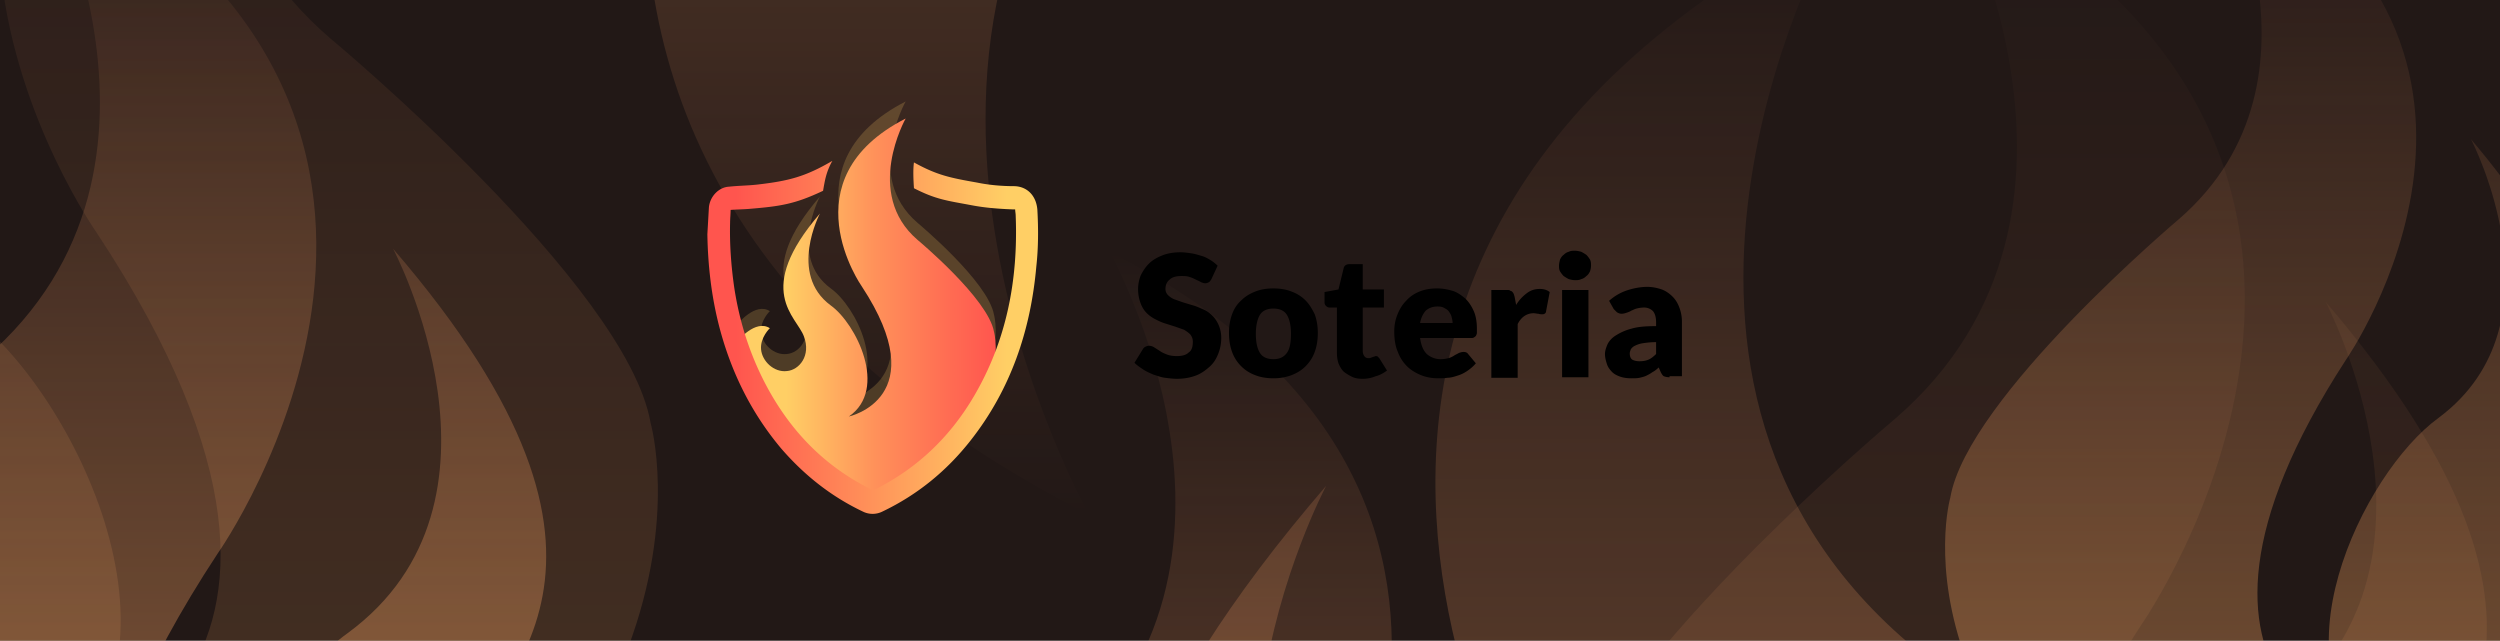 <svg xmlns="http://www.w3.org/2000/svg" xmlns:xlink="http://www.w3.org/1999/xlink" width="437" height="112" fill="none"  xmlns:v="https://vecta.io/nano"><g clip-path="url(#J)"><path fill="#221816" d="M0 0h437v112H0z"/><path d="M-50.386 71.291s-7.184 6.796-6.428 15.48 9.453 16.991 18.907 15.858c9.075-.755 17.772-11.327 12.479-25.297-5.294-14.725-37.057-33.226 11.722-89.86 0 0-23.445 44.175 7.94 67.206 18.529 13.215 42.351 61.166 13.235 81.177 0 0 63.148-13.592 9.453-95.146 0 0-55.207-78.156 32.141-122.709 0 0-31.007 54.747 8.697 88.728 0 0 51.805 43.042 55.964 67.206 0 0 18.907 65.319-88.861 120.066 0 0-103.609-54.747-98.693-113.647 0 .378 12.856-15.858 23.444-9.062z" fill="url(#A)" fill-opacity=".3"/><path d="M445.137 141.733s7.564 7.215 6.768 16.434-9.953 18.037-19.907 16.835c-9.555-.802-18.713-12.025-13.139-26.856 5.574-15.632 39.018-35.272-12.343-95.395 0 0 24.686 46.896-8.36 71.346-19.509 14.029-44.592 64.933-13.935 86.176 0 0-66.489-14.429-9.953-101.006 0 0 58.128-82.97-33.842-130.267 0 0 32.647 58.119-9.158 94.193 0 0-54.545 45.693-58.925 71.346 0 0-19.907 69.342 93.563 127.461 0 0 109.091-58.119 103.915-120.647 0 .401-13.536-16.835-24.684-9.62z" fill="url(#B)" fill-opacity=".3"/><path opacity=".7" d="M458.133 85.081s5.132 4.925 4.592 11.217-6.753 12.312-13.505 11.491c-6.483-.547-12.695-8.208-8.914-18.331 3.782-10.67 26.47-24.076-8.373-65.116 0 0 16.747 32.011-5.671 48.7-13.235 9.576-30.251 44.323-9.454 58.824 0 0-45.106-9.85-6.752-68.947 0 0 39.434-56.635-22.958-88.919 0 0 22.147 39.672-6.213 64.296 0 0-37.003 31.19-39.974 48.7 0 0-13.505 47.332 63.473 87.004 0 0 74.006-39.672 70.495-82.353 0 .274-9.183-11.491-16.746-6.566z" fill="url(#C)"/><path d="M105.386 127.291s7.185 6.796 6.428 15.48-9.453 16.991-18.906 15.858c-9.075-.755-17.773-11.327-12.479-25.297 5.294-14.725 37.057-33.225-11.723-89.86 0 0 23.445 44.175-7.94 67.206-18.529 13.215-42.351 61.166-13.235 81.177 0 0-63.148-13.592-9.453-95.146 0 0 55.207-78.156-32.141-122.709 0 0 31.007 54.747-8.697 88.728 0 0-51.805 43.042-55.964 67.206 0 0-18.907 65.319 88.862 120.066 0 0 103.609-54.747 98.693-113.647 0 .378-12.856-15.858-23.444-9.062z" fill="url(#D)"/><path d="M293.386 197.291s7.185 6.796 6.428 15.48-9.453 16.991-18.906 15.858c-9.076-.755-17.773-11.327-12.479-25.297 5.294-14.725 37.057-33.225-11.722-89.86 0 0 23.444 44.175-7.941 67.206-18.528 13.215-42.351 61.166-13.234 81.177 0 0-63.149-13.592-9.454-95.146 0 0 55.208-78.156-32.141-122.709 0 0 31.007 54.747-8.697 88.728 0 0-51.805 43.042-55.964 67.206 0 0-18.907 65.319 88.861 120.066 0 0 103.609-54.747 98.693-113.647 0 .378-12.856-15.858-23.444-9.062z" fill="url(#E)"/><path d="M179.609 204.274s-10.225 9.677-9.149 22.042 13.455 24.193 26.909 22.58c12.917-1.075 25.296-16.129 17.761-36.021-7.535-20.967-52.742-47.31 16.684-127.953 0 0-33.368 62.901 11.302 95.696 26.371 18.817 60.277 87.095 18.836 115.588 0 0 89.878-19.354 13.455-135.48 0 0-78.576-111.287 45.746-174.726 0 0-44.131 77.955 12.379 126.341 0 0 73.732 61.288 79.653 95.696 0 0 26.909 93.008-126.475 170.963 0 0-147.465-77.955-140.469-161.823 0 .537 18.299-22.581 33.368-12.903z" fill="url(#F)"/><path d="M34.107-151.6s-11.29-10.712-10.101-24.398 14.855-26.779 29.711-24.994c14.261 1.19 27.928 17.853 19.609 39.87-8.319 23.208-58.232 52.367 18.421 141.628 0 0-36.842-69.623 12.477-105.923 29.117-20.828 66.552-96.402 20.798-127.941 0 0 99.233 21.422 14.855 149.958 0 0-86.755 123.181 50.508 193.4 0 0-48.725-86.286 13.667-139.843 0 0 81.407-67.838 87.944-105.923 0 0 29.71-102.948-139.64-189.234 0 0-162.814 86.286-155.09 179.118 0-.596 20.203 24.993 36.841 14.282z" fill="url(#G)"/><g fill="#fSPCOfa"><path d="M211.757 48.791c-.181.271-.271.451-.452.542s-.361.181-.632.181-.451-.09-.722-.181c-.271-.181-.542-.271-.903-.451s-.722-.361-1.083-.451c-.452-.181-.903-.181-1.444-.181-.903 0-1.625.181-2.077.632-.451.361-.722.903-.722 1.625a1.49 1.49 0 0 0 .451 1.083 3.25 3.25 0 0 0 1.084.722l1.534.542 1.806.542c.632.181 1.173.451 1.805.722s1.084.632 1.535 1.083.813.993 1.084 1.625a5.57 5.57 0 0 1 .451 2.257 7.36 7.36 0 0 1-.542 2.799c-.361.903-.812 1.625-1.535 2.257s-1.444 1.174-2.437 1.535-2.076.542-3.25.542c-.632 0-1.354-.09-2.077-.181s-1.354-.361-1.986-.542c-.632-.271-1.263-.542-1.805-.903s-1.083-.722-1.535-1.174l1.445-2.347a1.09 1.09 0 0 1 .451-.451c.181-.09.451-.181.632-.181a1.74 1.74 0 0 1 .903.271l.993.632c.361.271.812.451 1.264.632s1.083.271 1.715.271c.903 0 1.625-.181 2.076-.632.542-.361.723-.993.723-1.896 0-.542-.181-.903-.452-1.264-.271-.271-.632-.541-1.083-.812l-1.535-.542-1.715-.542c-.632-.181-1.174-.451-1.715-.722s-1.084-.632-1.535-1.083-.813-.993-1.084-1.715-.451-1.535-.451-2.528c0-.812.181-1.625.451-2.347.362-.722.813-1.444 1.445-2.076s1.444-1.083 2.347-1.444 1.986-.542 3.16-.542c.632 0 1.264.09 1.896.181s1.173.271 1.805.451 1.084.452 1.535.722.903.632 1.264.993l-1.083 2.347zm10.833 1.625c1.174 0 2.257.181 3.16.542.993.361 1.805.903 2.437 1.535.723.722 1.174 1.535 1.625 2.438.361.993.542 2.076.542 3.25 0 1.264-.181 2.347-.542 3.34s-.902 1.806-1.625 2.528-1.535 1.174-2.437 1.535a8.93 8.93 0 0 1-3.16.542c-1.174 0-2.257-.18-3.16-.542-.993-.361-1.805-.903-2.437-1.535a6.77 6.77 0 0 1-1.625-2.528c-.361-.993-.542-2.076-.542-3.34 0-1.174.181-2.257.542-3.25s.903-1.806 1.625-2.438c.722-.722 1.534-1.174 2.437-1.535s1.986-.542 3.16-.542zm0 12.368c1.083 0 1.806-.361 2.347-1.083s.723-1.896.723-3.34c0-1.535-.271-2.618-.723-3.34s-1.264-1.083-2.347-1.083-1.896.361-2.347 1.083-.722 1.896-.722 3.34c0 1.535.27 2.618.722 3.34s1.264 1.083 2.347 1.083zm15.618 3.432c-.722 0-1.354-.09-1.895-.361s-.994-.542-1.445-.903c-.361-.361-.632-.812-.903-1.444-.18-.542-.271-1.174-.271-1.806v-7.944h-1.263c-.271 0-.452-.09-.632-.271a.82.82 0 0 1-.271-.632v-1.806l2.437-.451.903-3.701c.09-.451.452-.722.993-.722h2.347v4.424h3.702v3.16h-3.702v7.583a1.53 1.53 0 0 0 .271.903c.181.271.452.361.722.361.181 0 .271 0 .452-.09.09 0 .18-.09.271-.09s.18-.09.27-.09.181-.09.271-.09c.181 0 .271 0 .362.09l.27.271 1.354 2.167c-.632.451-1.263.813-1.986.993a5.91 5.91 0 0 1-2.257.451zm13-15.8c.994 0 1.896.181 2.799.451.812.271 1.535.813 2.167 1.354.632.632 1.083 1.354 1.444 2.167s.542 1.896.542 2.979v.813c0 .181-.09.361-.181.542-.09.09-.18.181-.361.271-.09.09-.271.09-.541.09h-8.848c.181 1.264.542 2.167 1.174 2.799.632.542 1.444.903 2.437.903a5.44 5.44 0 0 0 1.355-.181c.362-.091.722-.271.992-.451s.542-.271.813-.451c.271-.09.542-.181.813-.181.361 0 .632.09.812.361l1.354 1.625c-.451.542-.993.993-1.535 1.354s-1.083.632-1.715.813c-.541.181-1.173.361-1.715.361-.542.09-1.083.09-1.625.09-1.083 0-2.076-.18-2.979-.542s-1.806-.903-2.438-1.535a6.77 6.77 0 0 1-1.625-2.528c-.451-.993-.632-2.257-.632-3.611 0-.993.181-1.986.542-2.889s.813-1.715 1.535-2.438c.632-.722 1.444-1.264 2.347-1.625s1.896-.542 3.069-.542zm.091 3.16c-.903 0-1.535.271-2.077.722-.451.542-.812 1.174-.993 2.167h5.688c0-.361-.091-.722-.181-1.083s-.271-.632-.451-.903-.452-.452-.813-.632c-.271-.181-.632-.271-1.173-.271zm9.389 12.368V50.687h2.708c.18 0 .451 0 .541.09s.271.09.362.181.18.181.27.361.091.271.181.542l.271 1.444c.541-.903 1.173-1.535 1.896-2.076s1.444-.722 2.257-.722c.722 0 1.263.18 1.715.542l-.632 3.34c0 .181-.09.361-.271.451-.09.09-.271.09-.451.09s-.361 0-.632-.09c-.271 0-.542-.09-.813-.09-1.173 0-2.167.632-2.798 1.896v9.389h-4.604v-.09zm17.423-19.499c0 .361-.09.722-.181.993-.18.361-.361.632-.632.813-.27.271-.541.451-.902.542-.361.181-.723.181-1.084.181s-.722-.09-1.083-.181c-.361-.181-.632-.361-.903-.542-.271-.271-.451-.542-.632-.812-.18-.361-.18-.632-.18-.993s.09-.722.18-1.083c.181-.361.361-.632.632-.812.271-.271.542-.451.903-.542.361-.181.632-.181 1.083-.181.361 0 .723.09 1.084.181a7.86 7.86 0 0 1 .902.542c.271.271.452.542.632.812.181.361.181.722.181 1.083zm-.452 4.243v15.257h-4.604V50.688h4.604zm14.175 15.257a2.79 2.79 0 0 1-.994-.18c-.18-.09-.361-.361-.541-.722l-.361-.813c-.361.361-.723.632-1.084.813-.361.271-.722.451-1.083.632s-.812.271-1.174.361c-.451.09-.902.09-1.444.09-.722 0-1.354-.09-1.896-.271s-1.083-.451-1.444-.812-.723-.812-.903-1.354-.361-1.174-.361-1.806c0-.542.18-1.083.451-1.715.271-.542.722-1.083 1.445-1.535s1.625-.903 2.708-1.174c1.173-.361 2.618-.451 4.333-.451v-.632c0-.903-.18-1.535-.541-1.986a2.18 2.18 0 0 0-1.535-.632c-.542 0-.993.09-1.354.181s-.632.271-.903.361c-.271.18-.542.271-.813.361s-.541.18-.902.18c-.271 0-.542-.09-.813-.271l-.541-.542-.813-1.445a8.91 8.91 0 0 1 3.069-1.806c1.083-.362 2.348-.632 3.612-.632.902 0 1.715.18 2.527.451.723.271 1.354.722 1.896 1.264s.903 1.174 1.174 1.896a6.89 6.89 0 0 1 .451 2.438v9.57h-2.166v.18zm-5.237-2.799c.632 0 1.084-.09 1.535-.271s.903-.542 1.354-.993v-2.076c-.903 0-1.625.09-2.257.181a4.54 4.54 0 0 0-1.444.451 1.67 1.67 0 0 0-.722.632c-.091.271-.181.451-.181.722 0 .542.181.903.451 1.083.362.18.723.271 1.264.271z"/></g><path opacity=".2" d="M134.569 54.389s-1.715 1.625-1.535 3.701 2.257 4.062 4.514 3.792c2.167-.181 4.243-2.708 2.979-6.049-1.264-3.521-8.847-7.944 2.799-21.486 0 0-5.597 10.563 1.896 16.07 4.423 3.16 10.111 14.625 3.159 19.41 0 0 15.077-3.25 2.257-22.75 0 0-13.18-18.688 7.674-29.34 0 0-7.403 13.09 2.076 21.215 0 0 12.369 10.292 13.362 16.069 0 0 4.514 15.618-21.216 28.708 0 0-24.736-13.09-23.562-27.174 0 .09 3.069-3.792 5.597-2.167z" fill="#ffcf65"/><path d="M134.569 57.367s-1.715 1.625-1.535 3.701 2.257 4.063 4.514 3.792c2.167-.18 4.243-2.708 2.979-6.049-1.264-3.521-8.847-7.944 2.799-21.486 0 0-5.597 10.563 1.896 16.07 4.423 3.16 10.111 14.625 3.159 19.41 0 0 15.077-3.25 2.257-22.75 0 0-13.18-18.687 7.674-29.34 0 0-7.403 13.09 2.076 21.215 0 0 12.369 10.292 13.362 16.069 0 0 4.514 15.618-21.216 28.709 0 0-24.736-13.09-23.562-27.174 0 .09 3.069-3.792 5.597-2.167z" fill="url(#H)"/><path d="M181.333 36.695c-.18-2.437-1.715-4.062-3.972-4.153-2.167 0-4.424-.181-6.59-.632-4.605-.813-6.952-1.264-11.014-3.521-.181 1.354-.091 3.069 0 4.514 3.882 1.986 5.777 2.167 10.111 2.979 2.347.451 4.785.632 7.222.722h.361c0 .361.09.722.09 1.083.452 11.285-1.625 21.938-7.312 31.597-4.243 7.222-10.021 12.639-17.243 16.25-.271.09-.452.09-.722 0-8.035-3.972-14.084-10.111-18.417-18.326-2.799-5.326-4.604-11.014-5.507-16.972-.542-3.792-.813-7.493-.722-11.285 0-.722.09-1.535.09-2.257 1.083-.09 2.167-.09 3.25-.181 5.417-.451 7.944-.812 12.91-3.16.271-1.444.451-3.16 1.625-5.236-4.785 2.799-7.674 3.521-13.181 4.153-1.625.181-3.25.181-4.875.361-1.805.09-3.34 1.715-3.521 3.611l-.27 4.695c.09 5.507.722 10.923 2.076 16.16 2.076 7.945 5.597 15.077 10.833 21.306 4.063 4.695 8.757 8.396 14.264 11.014a3.82 3.82 0 0 0 3.431 0c6.048-2.889 11.194-7.042 15.437-12.458 6.952-8.847 10.473-19.139 11.466-30.424.361-3.25.361-6.59.18-9.84z" fill="url(#I)"/></g><defs><linearGradient id="A" x1="21.18" y1="194" x2="21.18" y2="-82" xlink:href="#K"><stop stop-color="#ff5e5e"/><stop offset=".177" stop-color="#ffae64" stop-opacity=".552"/><stop offset="1" stop-color="#ffa16c" stop-opacity="0"/></linearGradient><linearGradient id="B" x1="369.784" y1="272" x2="369.784" y2="-21" xlink:href="#K"><stop stop-color="#ff5e5e"/><stop offset=".177" stop-color="#ffae64" stop-opacity=".552"/><stop offset="1" stop-color="#ffa16c" stop-opacity="0"/></linearGradient><linearGradient id="C" x1="407.014" y1="174" x2="407.014" y2="-26" xlink:href="#K"><stop stop-color="#ff5e5e"/><stop offset=".177" stop-color="#ffae64" stop-opacity=".552"/><stop offset="1" stop-color="#ffa16c" stop-opacity="0"/></linearGradient><linearGradient id="D" x1="33.82" y1="250" x2="33.82" y2="-26" xlink:href="#K"><stop stop-color="#ff5e5e"/><stop offset=".177" stop-color="#ffae64" stop-opacity=".552"/><stop offset="1" stop-color="#ffa16c" stop-opacity="0"/></linearGradient><linearGradient id="E" x1="221.82" y1="320" x2="221.82" y2="44" xlink:href="#K"><stop stop-color="#ff5e5e"/><stop offset=".177" stop-color="#ffae64" stop-opacity=".552"/><stop offset="1" stop-color="#ffa16c" stop-opacity="0"/></linearGradient><linearGradient id="F" x1="281.468" y1="379" x2="281.468" y2="-14" xlink:href="#K"><stop stop-color="#ff5e5e"/><stop offset=".177" stop-color="#ffae64" stop-opacity=".552"/><stop offset="1" stop-color="#ffa16c" stop-opacity="0"/></linearGradient><linearGradient id="G" x1="146.568" y1="-345" x2="146.568" y2="90" xlink:href="#K"><stop stop-color="#ff5e5e"/><stop offset=".177" stop-color="#ffae64" stop-opacity=".552"/><stop offset="1" stop-color="#ffa16c" stop-opacity="0"/></linearGradient><linearGradient id="H" x1="128.905" y1="53.807" x2="174.086" y2="53.807" xlink:href="#K"><stop offset=".188" stop-color="#ffcf65"/><stop offset=".531" stop-color="#ff915a"/><stop offset="1" stop-color="#ff554e"/></linearGradient><linearGradient id="I" x1="123.636" y1="58.964" x2="181.446" y2="58.964" xlink:href="#K"><stop offset=".085" stop-color="#ff554e"/><stop offset=".907" stop-color="#ffcf65"/></linearGradient><clipPath id="J"><path fill="#fff" d="M0 0h437v112H0z"/></clipPath><linearGradient id="K" gradientUnits="userSpaceOnUse"/></defs></svg>